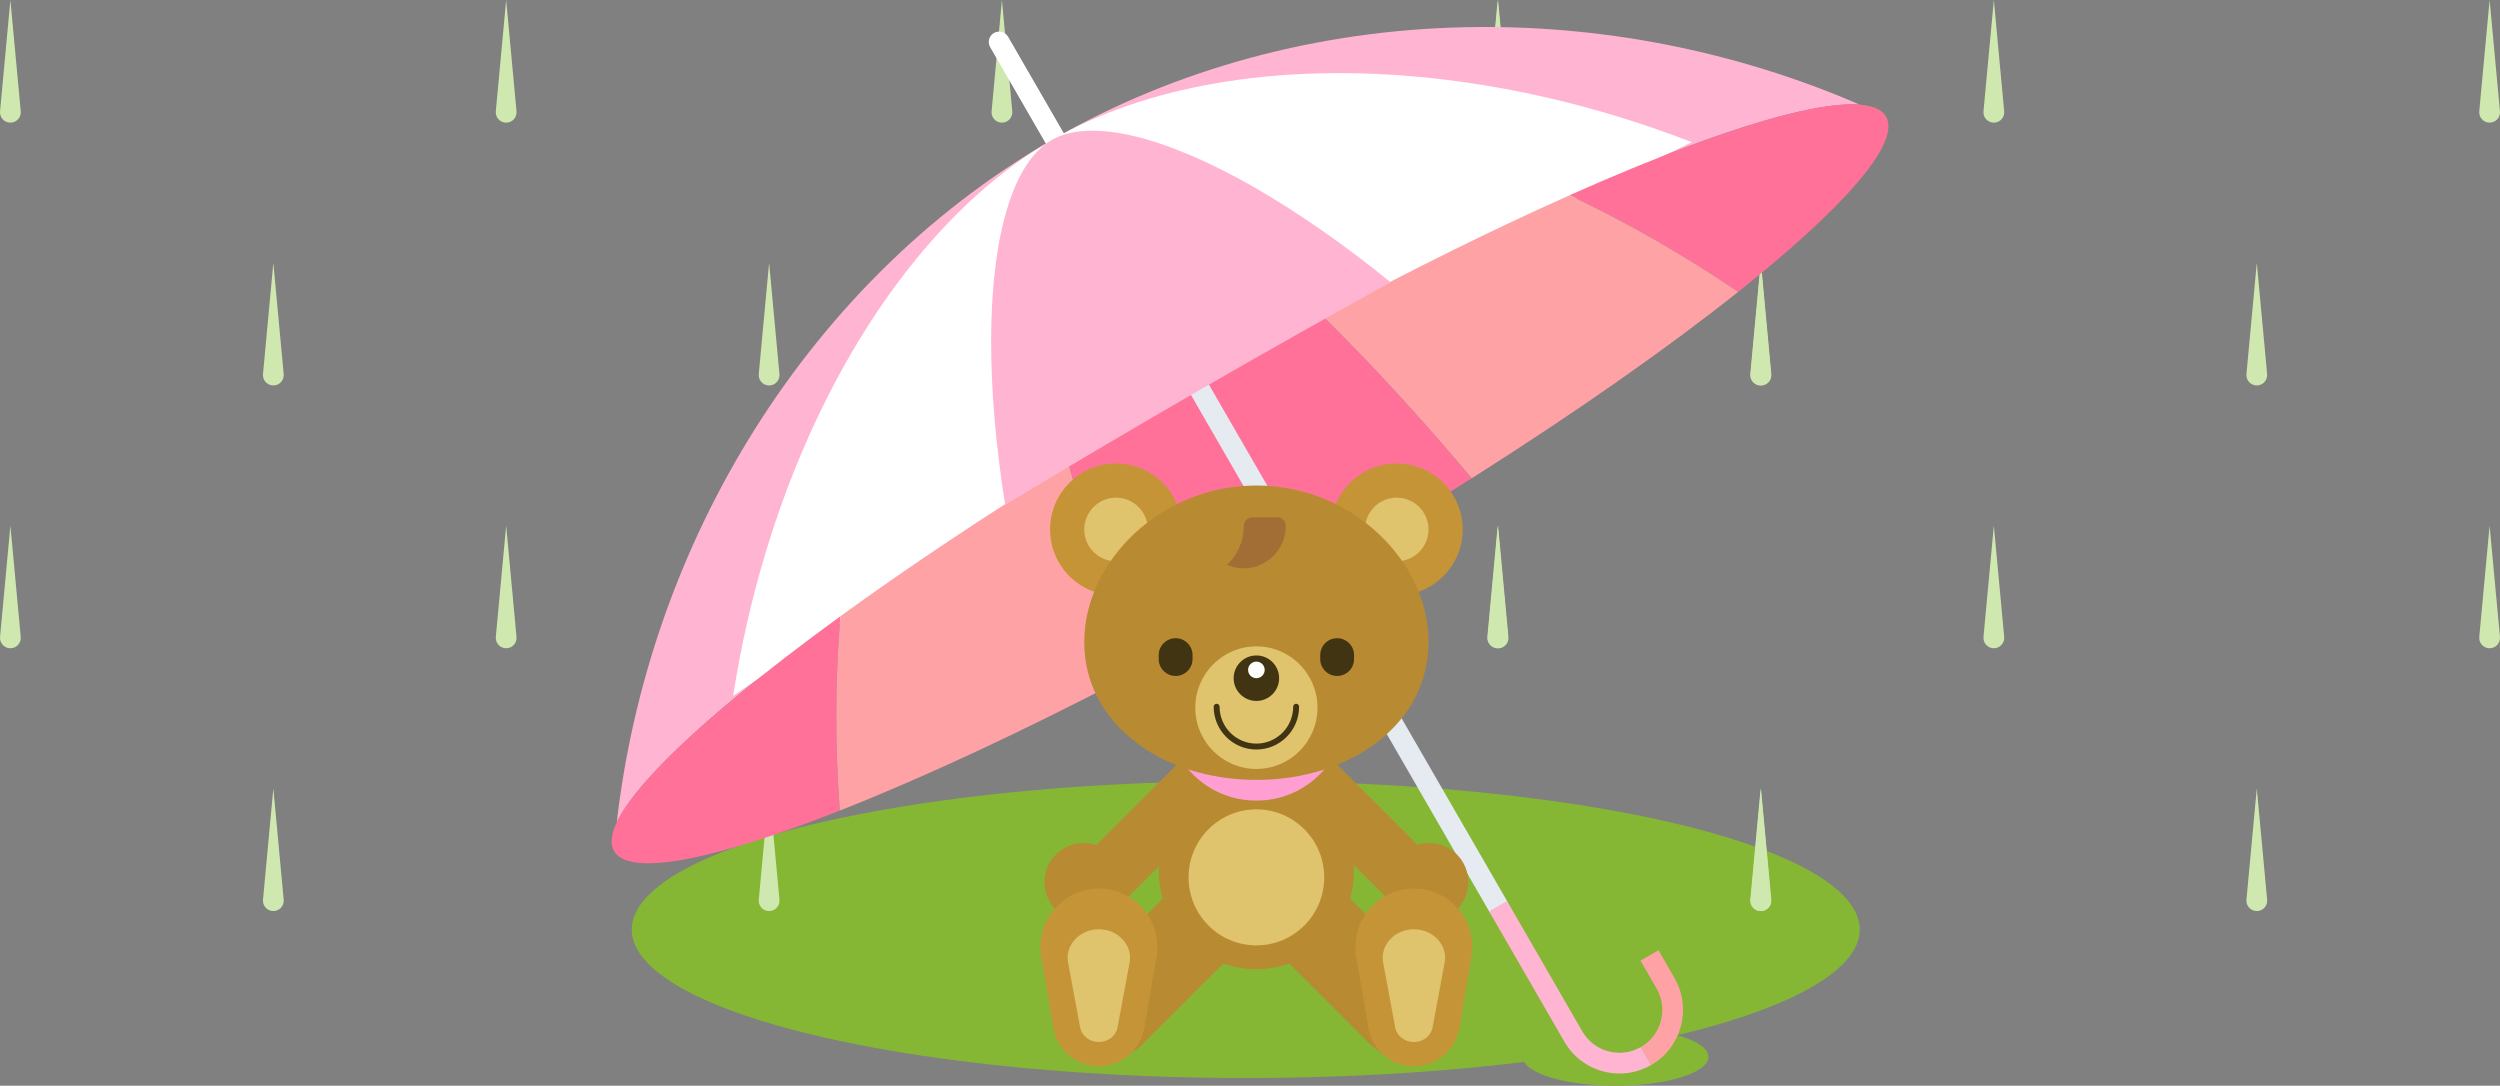 <?xml version="1.0" encoding="utf-8"?>
<!-- Generator: Adobe Illustrator 18.0.0, SVG Export Plug-In . SVG Version: 6.00 Build 0)  -->
<!DOCTYPE svg PUBLIC "-//W3C//DTD SVG 1.1//EN" "http://www.w3.org/Graphics/SVG/1.1/DTD/svg11.dtd">
<svg version="1.1" id="图层_1" xmlns="http://www.w3.org/2000/svg" xmlns:xlink="http://www.w3.org/1999/xlink" x="0px" y="0px"
	 viewBox="0 0 524.44 227.76" enable-background="new 0 0 524.44 227.76" xml:space="preserve">
<rect x="0" y="0" width="524.44" height="227.76" fill="#808080" stroke="none"/>
<g>
	<ellipse id="XMLID_2323_" fill="#85B735" cx="261.33" cy="195" rx="128.8" ry="31.14"/>
	<g id="XMLID_2296_">
		<g id="XMLID_2322_">
			<path fill="#CFE8B0" d="M314.18,0l2.17,23.35c0.11,1.2-0.77,2.26-1.97,2.37c-1.2,0.11-2.26-0.77-2.37-1.97
				c-0.01-0.13-0.01-0.28,0-0.4L314.18,0z"/>
		</g>
		<g id="XMLID_2321_">
			<path fill="#CFE8B0" d="M210.18,0l2.17,23.35c0.11,1.2-0.77,2.26-1.97,2.37c-1.2,0.11-2.26-0.77-2.37-1.97
				c-0.01-0.13-0.01-0.28,0-0.4L210.18,0z"/>
		</g>
		<g id="XMLID_2320_">
			<path fill="#CFE8B0" d="M106.18,0l2.17,23.35c0.11,1.2-0.77,2.26-1.97,2.37c-1.2,0.11-2.26-0.77-2.37-1.97
				c-0.01-0.13-0.01-0.28,0-0.4L106.18,0z"/>
		</g>
		<g id="XMLID_2319_">
			<path fill="#CFE8B0" d="M2.18,0l2.17,23.35c0.11,1.2-0.77,2.26-1.97,2.37c-1.2,0.11-2.26-0.77-2.37-1.97
				c-0.01-0.13-0.01-0.28,0-0.4L2.18,0z"/>
		</g>
		<g id="XMLID_2318_">
			<path fill="#CFE8B0" d="M369.34,55.13l2.17,23.35c0.11,1.2-0.77,2.26-1.97,2.37c-1.2,0.11-2.26-0.77-2.37-1.97
				c-0.01-0.13-0.01-0.28,0-0.4L369.34,55.13z"/>
		</g>
		<g id="XMLID_2317_">
			<path fill="#CFE8B0" d="M265.34,55.13l2.17,23.35c0.11,1.2-0.77,2.26-1.97,2.37c-1.2,0.11-2.26-0.77-2.37-1.97
				c-0.01-0.13-0.01-0.28,0-0.4L265.34,55.13z"/>
		</g>
		<g id="XMLID_2316_">
			<path fill="#CFE8B0" d="M161.34,55.13l2.17,23.35c0.11,1.2-0.77,2.26-1.97,2.37c-1.2,0.11-2.26-0.77-2.37-1.97
				c-0.01-0.13-0.01-0.28,0-0.4L161.34,55.13z"/>
		</g>
		<g id="XMLID_2315_">
			<path fill="#CFE8B0" d="M57.34,55.13l2.17,23.35c0.11,1.2-0.77,2.26-1.97,2.37c-1.2,0.11-2.26-0.77-2.37-1.97
				c-0.01-0.13-0.01-0.28,0-0.4L57.34,55.13z"/>
		</g>
		<g id="XMLID_2314_">
			<path fill="#CFE8B0" d="M314.18,110.26l2.17,23.35c0.11,1.2-0.77,2.26-1.97,2.37c-1.2,0.11-2.26-0.77-2.37-1.97
				c-0.01-0.13-0.01-0.28,0-0.4L314.18,110.26z"/>
		</g>
		<g id="XMLID_2313_">
			<path fill="#CFE8B0" d="M210.18,110.26l2.17,23.35c0.11,1.2-0.77,2.26-1.97,2.37c-1.2,0.11-2.26-0.77-2.37-1.97
				c-0.01-0.13-0.01-0.28,0-0.4L210.18,110.26z"/>
		</g>
		<g id="XMLID_2312_">
			<path fill="#CFE8B0" d="M106.18,110.26l2.17,23.35c0.11,1.2-0.77,2.26-1.97,2.37c-1.2,0.11-2.26-0.77-2.37-1.97
				c-0.01-0.13-0.01-0.28,0-0.4L106.18,110.26z"/>
		</g>
		<g id="XMLID_2311_">
			<path fill="#CFE8B0" d="M2.18,110.26l2.17,23.35c0.11,1.2-0.77,2.26-1.97,2.37c-1.2,0.11-2.26-0.77-2.37-1.97
				c-0.01-0.13-0.01-0.28,0-0.4L2.18,110.26z"/>
		</g>
		<g id="XMLID_2310_">
			<path fill="#CFE8B0" d="M369.34,165.39l2.17,23.35c0.11,1.2-0.77,2.26-1.97,2.37c-1.2,0.11-2.26-0.77-2.37-1.97
				c-0.01-0.13-0.01-0.28,0-0.4L369.34,165.39z"/>
		</g>
		<g id="XMLID_2309_">
			<path fill="#CFE8B0" d="M265.34,165.39l2.17,23.35c0.11,1.2-0.77,2.26-1.97,2.37c-1.2,0.11-2.26-0.77-2.37-1.97
				c-0.01-0.13-0.01-0.28,0-0.4L265.34,165.39z"/>
		</g>
		<g id="XMLID_2308_">
			<path fill="#CFE8B0" d="M161.34,165.39l2.17,23.35c0.11,1.2-0.77,2.26-1.97,2.37c-1.2,0.11-2.26-0.77-2.37-1.97
				c-0.01-0.13-0.01-0.28,0-0.4L161.34,165.39z"/>
		</g>
		<g id="XMLID_2307_">
			<path fill="#CFE8B0" d="M57.34,165.39l2.17,23.35c0.11,1.2-0.77,2.26-1.97,2.37c-1.2,0.11-2.26-0.77-2.37-1.97
				c-0.01-0.13-0.01-0.28,0-0.4L57.34,165.39z"/>
		</g>
		<g id="XMLID_2306_">
			<path fill="#CFE8B0" d="M522.26,0l2.17,23.35c0.11,1.2-0.77,2.26-1.97,2.37c-1.2,0.11-2.26-0.77-2.37-1.97
				c-0.01-0.13-0.01-0.28,0-0.4L522.26,0z"/>
		</g>
		<g id="XMLID_2305_">
			<path fill="#CFE8B0" d="M418.26,0l2.17,23.35c0.11,1.2-0.77,2.26-1.97,2.37c-1.2,0.11-2.26-0.77-2.37-1.97
				c-0.01-0.13-0.01-0.28,0-0.4L418.26,0z"/>
		</g>
		<g id="XMLID_2304_">
			<path fill="#CFE8B0" d="M314.26,0l2.17,23.35c0.11,1.2-0.77,2.26-1.97,2.37c-1.2,0.11-2.26-0.77-2.37-1.97
				c-0.01-0.13-0.01-0.28,0-0.4L314.26,0z"/>
		</g>
		<g id="XMLID_2303_">
			<path fill="#CFE8B0" d="M473.42,55.13l2.17,23.35c0.11,1.2-0.77,2.26-1.97,2.37c-1.2,0.11-2.26-0.77-2.37-1.97
				c-0.01-0.13-0.01-0.28,0-0.4L473.42,55.13z"/>
		</g>
		<g id="XMLID_2302_">
			<path fill="#CFE8B0" d="M369.41,55.13l2.17,23.35c0.11,1.2-0.77,2.26-1.97,2.37c-1.2,0.11-2.26-0.77-2.37-1.97
				c-0.01-0.13-0.01-0.28,0-0.4L369.41,55.13z"/>
		</g>
		<g id="XMLID_2301_">
			<path fill="#CFE8B0" d="M522.26,110.26l2.17,23.35c0.11,1.2-0.77,2.26-1.97,2.37c-1.2,0.11-2.26-0.77-2.37-1.97
				c-0.01-0.13-0.01-0.28,0-0.4L522.26,110.26z"/>
		</g>
		<g id="XMLID_2300_">
			<path fill="#CFE8B0" d="M418.26,110.26l2.17,23.35c0.11,1.2-0.77,2.26-1.97,2.37c-1.2,0.11-2.26-0.77-2.37-1.97
				c-0.01-0.13-0.01-0.28,0-0.4L418.26,110.26z"/>
		</g>
		<g id="XMLID_2299_">
			<path fill="#CFE8B0" d="M314.26,110.26l2.17,23.35c0.11,1.2-0.77,2.26-1.97,2.37c-1.2,0.11-2.26-0.77-2.37-1.97
				c-0.01-0.13-0.01-0.28,0-0.4L314.26,110.26z"/>
		</g>
		<g id="XMLID_2298_">
			<path fill="#CFE8B0" d="M473.42,165.39l2.17,23.35c0.11,1.2-0.77,2.26-1.97,2.37c-1.2,0.11-2.26-0.77-2.37-1.97
				c-0.01-0.13-0.01-0.28,0-0.4L473.42,165.39z"/>
		</g>
		<g id="XMLID_2297_">
			<path fill="#CFE8B0" d="M369.41,165.39l2.17,23.35c0.11,1.2-0.77,2.26-1.97,2.37c-1.2,0.11-2.26-0.77-2.37-1.97
				c-0.01-0.13-0.01-0.28,0-0.4L369.41,165.39z"/>
		</g>
	</g>
	<g id="XMLID_201_">
		<g id="XMLID_2295_">
			<ellipse fill="#85B735" cx="338.91" cy="221.7" rx="19.47" ry="6.06"/>
		</g>
		<g id="XMLID_2268_">
			<g id="XMLID_2294_">
				<path fill="none" d="M273.15,15.84c-0.45-0.35-0.89-0.66-1.33-0.92C272.26,15.18,272.7,15.49,273.15,15.84z"/>
			</g>
			<g id="XMLID_2293_">
				<path fill="none" d="M237.34,71.56c-0.06,0.2-0.11,0.41-0.17,0.62l0,0C237.23,71.97,237.29,71.76,237.34,71.56z"/>
			</g>
			<g id="XMLID_2292_">
				<path fill="none" d="M288.78,41.76c-0.73-1.79-1.45-3.5-2.18-5.13C287.33,38.27,288.05,39.98,288.78,41.76z"/>
			</g>
			<g id="XMLID_2291_">
				<path fill="none" d="M298.7,71.56c-1.14-4.09-2.29-7.99-3.47-11.7C296.41,63.57,297.57,67.47,298.7,71.56z"/>
			</g>
			<g id="XMLID_2290_">
				<path fill="none" d="M293.82,55.5c-0.95-2.84-1.91-5.56-2.87-8.15C291.91,49.94,292.87,52.65,293.82,55.5z"/>
			</g>
			<g id="XMLID_2289_">
				<path fill="none" d="M274.5,17.01c-0.45-0.43-0.9-0.83-1.35-1.18C273.6,16.19,274.05,16.58,274.5,17.01z"/>
			</g>
			<g id="XMLID_2288_">
				<path fill="none" d="M285.14,33.48c-0.48-1.02-0.97-2-1.45-2.94C284.18,31.48,284.66,32.46,285.14,33.48z"/>
			</g>
			<g id="XMLID_2287_">
				<path fill="none" d="M280.09,24.17c-0.48-0.75-0.95-1.47-1.42-2.15C279.14,22.7,279.62,23.41,280.09,24.17z"/>
			</g>
			<g id="XMLID_2286_">
				<path fill="none" d="M261.55,17.01c-0.45,0.43-0.91,0.91-1.37,1.43C260.64,17.92,261.09,17.45,261.55,17.01z"/>
			</g>
			<g id="XMLID_2285_">
				<path fill="none" d="M247.27,41.76c0.73-1.79,1.45-3.5,2.18-5.13C248.72,38.27,247.99,39.98,247.27,41.76z"/>
			</g>
			<g id="XMLID_2284_">
				<path fill="none" d="M245.82,45.44c-0.24,0.63-0.48,1.27-0.72,1.91c0.48-1.29,0.96-2.55,1.45-3.78
					C246.3,44.19,246.06,44.81,245.82,45.44z"/>
			</g>
			<g id="XMLID_2283_">
				<path fill="none" d="M242.23,55.5c0.95-2.84,1.91-5.56,2.87-8.15C244.13,49.94,243.17,52.65,242.23,55.5z"/>
			</g>
			<g id="XMLID_2282_">
				<path fill="none" d="M237.34,71.56c1.14-4.09,2.29-7.99,3.47-11.7C239.64,63.57,238.48,67.47,237.34,71.56z"/>
			</g>
			<g id="XMLID_2281_">
				<path fill="none" d="M274.5,17.01c0.45,0.43,0.91,0.91,1.37,1.43C275.41,17.92,274.95,17.45,274.5,17.01z"/>
			</g>
			<g id="XMLID_2280_">
				<path fill="none" d="M262.9,15.84c0.45-0.35,0.89-0.66,1.33-0.92C263.78,15.18,263.34,15.49,262.9,15.84z"/>
			</g>
			<g id="XMLID_2279_">
				<path fill="none" d="M250.9,33.48c0.48-1.02,0.97-2,1.45-2.94C251.87,31.48,251.39,32.46,250.9,33.48z"/>
			</g>
			<g id="XMLID_2278_">
				<path fill="none" d="M255.95,24.17c0.48-0.75,0.95-1.47,1.42-2.15C256.9,22.7,256.43,23.41,255.95,24.17z"/>
			</g>
			<g id="XMLID_2277_">
				<path fill="none" d="M261.55,17.01c0.45-0.43,0.9-0.83,1.35-1.18C262.45,16.19,262,16.58,261.55,17.01z"/>
			</g>
			<g id="XMLID_2276_">
				<path fill="none" d="M289.5,43.58c0.48,1.23,0.97,2.48,1.45,3.78c-0.24-0.65-0.48-1.28-0.72-1.91
					C289.99,44.81,289.75,44.19,289.5,43.58z"/>
			</g>
			<g id="XMLID_2275_">
				<path fill="none" d="M298.7,71.56c0.06,0.2,0.11,0.41,0.17,0.62l0,0C298.82,71.97,298.76,71.76,298.7,71.56z"/>
			</g>
			<g id="XMLID_2274_">
				<path fill="#57A651" d="M302.68,87.03c0.43,1.8,0.85,3.63,1.27,5.48C303.53,90.66,303.11,88.83,302.68,87.03z"/>
			</g>
			<g id="XMLID_2273_">
				<path fill="#57A651" d="M237.17,72.17L237.17,72.17c-0.4,1.44-0.79,2.89-1.18,4.37C236.38,75.07,236.78,73.61,237.17,72.17z"/>
			</g>
			<g id="XMLID_2272_">
				<path fill="#57A651" d="M298.87,72.17L298.87,72.17c0.4,1.44,0.79,2.89,1.18,4.37C299.66,75.07,299.27,73.61,298.87,72.17z"/>
			</g>
			<g id="XMLID_2271_">
				<path fill="#57A651" d="M300.72,79.1c0.44,1.72,0.88,3.47,1.31,5.24C301.6,82.57,301.16,80.82,300.72,79.1z"/>
			</g>
			<g id="XMLID_2270_">
				<path fill="#57A651" d="M235.32,79.1c-0.44,1.72-0.88,3.47-1.31,5.24C234.44,82.57,234.88,80.82,235.32,79.1z"/>
			</g>
			<g id="XMLID_2269_">
				<path fill="#57A651" d="M233.37,87.03c-0.43,1.8-0.85,3.63-1.27,5.48C232.51,90.66,232.94,88.83,233.37,87.03z"/>
			</g>
		</g>
		<g id="XMLID_2207_">
			<g id="XMLID_2267_">
				<path fill="none" d="M251.01,42.42c-0.76-0.59-1.52-1.16-2.26-1.71C249.5,41.26,250.25,41.83,251.01,42.42z"/>
			</g>
			<g id="XMLID_2266_">
				<path fill="none" d="M216.66,62.25c-0.13-0.96-0.25-1.89-0.35-2.82C216.42,60.36,216.53,61.29,216.66,62.25z"/>
			</g>
			<g id="XMLID_2265_">
				<path fill="#FFB4D1" d="M185.96,78.37c7.67-22.86,19.77-40.39,34.64-48.97c-26.43,15.26-48.11,37.31-63.82,63.17
					c-14.68,24.16-24.14,51.63-27.4,79.96c4.39-9.25,21.88-25.13,47.69-43.81C177.87,110.35,180.97,93.23,185.96,78.37z"/>
			</g>
			<g id="XMLID_2264_">
				<polygon fill="#82F251" points="128.78,178.5 128.78,178.5 128.78,178.5 				"/>
			</g>
			<g id="XMLID_2263_">
				<path fill="#FFFFFF" d="M153.79,145.98c9.66-6.68,20.16-13.69,31.35-20.9c10.09-6.51,20.74-13.19,31.86-19.97
					c-0.3-1.42-0.59-2.82-0.87-4.21c-0.32-1.59-0.62-3.16-0.9-4.71c-0.28-1.55-0.55-3.08-0.8-4.59c-0.25-1.51-0.48-3-0.7-4.48
					c-0.22-1.47-0.42-2.92-0.6-4.35c-0.18-1.43-0.35-2.84-0.51-4.22c-0.15-1.39-0.29-2.75-0.41-4.09s-0.22-2.66-0.31-3.95
					c-0.09-1.29-0.16-2.56-0.22-3.8c-0.05-1.06-0.08-2.09-0.11-3.11c-0.02-0.78-0.03-1.55-0.04-2.31c-0.01-1.17,0-2.31,0.02-3.42
					c0.02-1.11,0.06-2.2,0.11-3.26c0.05-1.06,0.12-2.09,0.2-3.1c0.04-0.5,0.09-1,0.14-1.48c0.29-2.93,0.73-5.59,1.29-7.98
					c0.09-0.4,0.19-0.79,0.29-1.17c0.51-1.91,1.11-3.62,1.8-5.12c0.28-0.6,0.57-1.16,0.87-1.7c0.3-0.53,0.62-1.03,0.96-1.49
					c0.5-0.69,1.03-1.3,1.6-1.83c0.56-0.53,1.16-0.98,1.79-1.34c-19.77,11.42-37.12,32.53-49.54,59.07
					C162.98,105.73,157.01,125.29,153.79,145.98z"/>
			</g>
			<g id="XMLID_2262_">
				<path fill="#FFB4D1" d="M328.37,41.36c29.07-13.01,51.57-20.22,61.78-19.4C363.98,10.62,335.46,5.08,307.2,5.71
					c-30.24,0.68-60.18,8.43-86.61,23.68c14.87-8.59,36.1-10.29,59.73-5.51C295.69,27,312.06,32.87,328.37,41.36z"/>
			</g>
			<g id="XMLID_2261_">
				<polygon fill="#82F251" points="395.63,24.44 395.63,24.44 395.63,24.44 				"/>
			</g>
			<g id="XMLID_2260_">
				<path fill="#FFFFFF" d="M225.03,28.05c0.57-0.06,1.16-0.09,1.77-0.09c0.61,0,1.25,0.03,1.9,0.09c1.64,0.15,3.42,0.49,5.33,1
					c0.38,0.1,0.77,0.21,1.16,0.33c2.35,0.7,4.87,1.66,7.55,2.87c0.45,0.2,0.9,0.41,1.35,0.62c0.91,0.43,1.84,0.89,2.78,1.37
					c0.94,0.48,1.9,1,2.88,1.54c0.98,0.54,1.97,1.1,2.97,1.7c0.65,0.38,1.32,0.78,1.98,1.19c0.87,0.53,1.75,1.08,2.64,1.65
					c1.05,0.67,2.11,1.37,3.19,2.09c1.08,0.72,2.16,1.47,3.26,2.25c1.1,0.77,2.21,1.57,3.34,2.4c1.12,0.82,2.26,1.67,3.4,2.55
					c1.15,0.87,2.3,1.77,3.47,2.7c1.17,0.92,2.34,1.87,3.52,2.85c1.18,0.97,2.38,1.97,3.58,2.99c1.2,1.02,2.41,2.07,3.63,3.13
					c1.06,0.93,2.14,1.89,3.21,2.86c24.11-13.16,46.81-24.75,67-34.31c-19.52-7.56-39.45-12.17-58.44-13.81
					c-29.2-2.52-56.16,1.95-75.93,13.37c0.63-0.36,1.31-0.65,2.05-0.88C223.39,28.29,224.18,28.14,225.03,28.05z"/>
			</g>
			<g id="XMLID_2259_">
				<path fill="#82F251" d="M218.15,31.96c0.34-0.58,0.72-1.09,1.12-1.51C218.87,30.88,218.5,31.38,218.15,31.96z"/>
			</g>
			<g id="XMLID_2258_">
				<path fill="#82F251" d="M216.96,34.67c-0.42,1.29-0.76,2.78-1,4.46C216.2,37.45,216.54,35.97,216.96,34.67z"/>
			</g>
			<g id="XMLID_2257_">
				<path fill="#82F251" d="M223.17,93.45c0.34,1.28,0.7,2.57,1.06,3.87c0,0,0,0,0,0C223.87,96.02,223.52,94.72,223.17,93.45z"/>
			</g>
			<g id="XMLID_2256_">
				<path fill="#82F251" d="M215.6,51.33c-0.05-0.95-0.08-1.88-0.1-2.77C215.52,49.46,215.55,50.38,215.6,51.33z"/>
			</g>
			<g id="XMLID_2255_">
				<path fill="#82F251" d="M215.79,54.26c-0.08-1-0.14-1.98-0.19-2.93C215.65,52.28,215.72,53.26,215.79,54.26z"/>
			</g>
			<g id="XMLID_2254_">
				<path fill="#82F251" d="M217.52,33.22c0.2-0.45,0.41-0.87,0.64-1.26C217.93,32.35,217.71,32.77,217.52,33.22z"/>
			</g>
			<g id="XMLID_2253_">
				<path fill="#82F251" d="M216.96,34.67c0.17-0.52,0.35-1,0.55-1.45C217.32,33.67,217.13,34.16,216.96,34.67z"/>
			</g>
			<g id="XMLID_2252_">
				<path fill="#82F251" d="M215.48,47.23c-0.02-2.61,0.1-4.98,0.35-7.08C215.58,42.26,215.46,44.62,215.48,47.23z"/>
			</g>
			<g id="XMLID_2251_">
				<path fill="#82F251" d="M222.05,89.13c-0.36-1.42-0.71-2.83-1.04-4.21C221.34,86.3,221.69,87.71,222.05,89.13z"/>
			</g>
			<g id="XMLID_2250_">
				<path fill="#82F251" d="M221.01,84.92c-0.33-1.38-0.65-2.75-0.95-4.09C220.36,82.17,220.68,83.53,221.01,84.92z"/>
			</g>
			<g id="XMLID_2249_">
				<path fill="#82F251" d="M219.2,76.85c-0.27-1.3-0.53-2.59-0.77-3.85C218.68,74.26,218.93,75.55,219.2,76.85z"/>
			</g>
			<g id="XMLID_2248_">
				<path fill="#82F251" d="M223.17,93.45c-0.39-1.46-0.77-2.9-1.13-4.32C222.41,90.55,222.78,91.99,223.17,93.45z"/>
			</g>
			<g id="XMLID_2247_">
				<path fill="#82F251" d="M217.16,65.7c-0.18-1.17-0.35-2.32-0.5-3.45C216.81,63.38,216.98,64.53,217.16,65.7z"/>
			</g>
			<g id="XMLID_2246_">
				<path fill="#82F251" d="M216.31,59.44c-0.08-0.71-0.16-1.4-0.23-2.09C216.15,58.03,216.22,58.73,216.31,59.44z"/>
			</g>
			<g id="XMLID_2245_">
				<path fill="#82F251" d="M218.43,73c-0.24-1.26-0.47-2.5-0.68-3.72C217.97,70.5,218.19,71.74,218.43,73z"/>
			</g>
			<g id="XMLID_2244_">
				<path fill="#82F251" d="M217.75,69.28c-0.21-1.22-0.41-2.41-0.59-3.59C217.35,66.87,217.54,68.07,217.75,69.28z"/>
			</g>
			<g id="XMLID_2243_">
				<path fill="#82F251" d="M220.06,80.82c-0.3-1.34-0.59-2.67-0.86-3.97C219.47,78.15,219.76,79.48,220.06,80.82z"/>
			</g>
			<g id="XMLID_2242_">
				<path fill="#82F251" d="M248.75,40.7c-0.57-0.42-1.13-0.84-1.69-1.24C247.62,39.86,248.18,40.28,248.75,40.7z"/>
			</g>
			<g id="XMLID_2241_">
				<path fill="#82F251" d="M259.44,49.33c-0.97-0.84-1.93-1.66-2.88-2.45C257.51,47.67,258.47,48.49,259.44,49.33z"/>
			</g>
			<g id="XMLID_2240_">
				<path fill="#82F251" d="M256.56,46.88c-0.95-0.79-1.89-1.56-2.81-2.3C254.67,45.32,255.61,46.09,256.56,46.88z"/>
			</g>
			<g id="XMLID_2239_">
				<path fill="#82F251" d="M253.75,44.58c-0.92-0.74-1.84-1.46-2.73-2.16C251.91,43.11,252.82,43.83,253.75,44.58z"/>
			</g>
			<g id="XMLID_2238_">
				<path fill="#82F251" d="M262.39,51.92c-0.99-0.89-1.98-1.75-2.95-2.59C260.41,50.17,261.39,51.03,262.39,51.92z"/>
			</g>
			<g id="XMLID_2237_">
				<path fill="#82F251" d="M274.78,63.66c-1.07-1.07-2.13-2.11-3.18-3.14C272.65,61.54,273.71,62.59,274.78,63.66z"/>
			</g>
			<g id="XMLID_2236_">
				<path fill="#82F251" d="M268.47,57.52c-1.03-0.98-2.06-1.93-3.07-2.87C266.41,55.58,267.44,56.54,268.47,57.52z"/>
			</g>
			<g id="XMLID_2235_">
				<path fill="#82F251" d="M265.4,54.65c-1.01-0.93-2.02-1.84-3.01-2.73C263.38,52.81,264.38,53.72,265.4,54.65z"/>
			</g>
			<g id="XMLID_2234_">
				<path fill="#82F251" d="M271.6,60.52c-1.05-1.02-2.09-2.02-3.13-3C269.5,58.5,270.55,59.5,271.6,60.52z"/>
			</g>
			<g id="XMLID_2233_">
				<path fill="#82F251" d="M226.98,28.89c1.33,0.28,2.79,0.73,4.36,1.36C229.77,29.62,228.31,29.17,226.98,28.89z"/>
			</g>
			<g id="XMLID_2232_">
				<path fill="#82F251" d="M224.04,28.57c-0.67,0.01-1.3,0.08-1.87,0.21C222.74,28.64,223.36,28.57,224.04,28.57z"/>
			</g>
			<g id="XMLID_2231_">
				<path fill="#82F251" d="M225.45,28.64c-0.49-0.05-0.96-0.08-1.41-0.08C224.48,28.56,224.96,28.59,225.45,28.64z"/>
			</g>
			<g id="XMLID_2230_">
				<path fill="#82F251" d="M274.78,63.66c0.93,0.93,1.87,1.89,2.82,2.85l0,0C276.65,65.54,275.71,64.59,274.78,63.66z"/>
			</g>
			<g id="XMLID_2229_">
				<path fill="#82F251" d="M244.53,37.67c-0.83-0.57-1.64-1.11-2.44-1.63C242.89,36.56,243.7,37.1,244.53,37.67z"/>
			</g>
			<g id="XMLID_2228_">
				<path fill="#82F251" d="M226.98,28.89c-0.53-0.11-1.04-0.19-1.53-0.25C225.94,28.7,226.45,28.78,226.98,28.89z"/>
			</g>
			<g id="XMLID_2227_">
				<path fill="#82F251" d="M242.09,36.04c-0.8-0.52-1.58-1.01-2.35-1.48C240.51,35.03,241.29,35.52,242.09,36.04z"/>
			</g>
			<g id="XMLID_2226_">
				<path fill="#82F251" d="M238.6,33.89c-2.25-1.32-4.36-2.4-6.3-3.24C234.24,31.48,236.35,32.57,238.6,33.89z"/>
			</g>
			<g id="XMLID_2225_">
				<path fill="#57A651" d="M390.15,21.97c1.84,0.8,3.66,1.62,5.48,2.47C394.78,22.99,392.91,22.19,390.15,21.97z"/>
			</g>
			<g id="XMLID_2224_">
				<path fill="#57A651" d="M128.78,178.5c0.17-1.99,0.37-3.99,0.6-5.97C128.2,175.02,127.96,177.04,128.78,178.5z"/>
			</g>
			<g id="XMLID_2223_">
				<path fill="#57A651" d="M230.16,116.58c0.54,1.62,1.1,3.25,1.67,4.9C231.26,119.84,230.7,118.2,230.16,116.58z"/>
			</g>
			<g id="XMLID_2222_">
				<path fill="#57A651" d="M231.83,121.49c0.57,1.65,1.16,3.31,1.76,4.98C232.99,124.8,232.4,123.13,231.83,121.49z"/>
			</g>
			<g id="XMLID_2221_">
				<path fill="#57A651" d="M228.58,111.77c0.51,1.59,1.04,3.2,1.58,4.82C229.62,114.96,229.09,113.36,228.58,111.77z"/>
			</g>
			<g id="XMLID_2220_">
				<path fill="#57A651" d="M235.44,131.53c-0.63-1.7-1.25-3.39-1.85-5.06C234.19,128.14,234.81,129.83,235.44,131.53z"/>
			</g>
			<g id="XMLID_2219_">
				<path fill="#57A651" d="M224.24,97.32C224.24,97.32,224.24,97.32,224.24,97.32c0.05,0.19,0.1,0.37,0.15,0.56
					C224.34,97.69,224.29,97.51,224.24,97.32z"/>
			</g>
			<g id="XMLID_2218_">
				<path fill="#57A651" d="M224.39,97.88c0.42,1.49,0.86,3,1.31,4.53C225.25,100.88,224.81,99.37,224.39,97.88z"/>
			</g>
			<g id="XMLID_2217_">
				<path fill="#57A651" d="M225.7,102.41c0.45,1.53,0.92,3.07,1.4,4.63C226.61,105.48,226.15,103.94,225.7,102.41z"/>
			</g>
			<g id="XMLID_2216_">
				<path fill="#57A651" d="M227.1,107.04c0.48,1.56,0.98,3.14,1.49,4.73C228.07,110.18,227.58,108.6,227.1,107.04z"/>
			</g>
			<g id="XMLID_2215_">
				<path fill="#57A651" d="M277.6,66.51L277.6,66.51c0.14,0.14,0.27,0.27,0.41,0.41C277.87,66.79,277.73,66.65,277.6,66.51z"/>
			</g>
			<g id="XMLID_2214_">
				<path fill="#57A651" d="M281.28,70.32c1.1,1.15,2.2,2.33,3.31,3.53C283.48,72.65,282.37,71.48,281.28,70.32z"/>
			</g>
			<g id="XMLID_2213_">
				<path fill="#57A651" d="M278,66.93c1.08,1.11,2.17,2.24,3.27,3.4C280.18,69.17,279.09,68.04,278,66.93z"/>
			</g>
			<g id="XMLID_2212_">
				<path fill="#57A651" d="M284.59,73.85c1.11,1.2,2.23,2.41,3.35,3.65C286.81,76.26,285.7,75.05,284.59,73.85z"/>
			</g>
			<g id="XMLID_2211_">
				<path fill="#57A651" d="M294.73,85.17c1.14,1.32,2.29,2.66,3.44,4.02C297.01,87.83,295.87,86.49,294.73,85.17z"/>
			</g>
			<g id="XMLID_2210_">
				<path fill="#57A651" d="M301.62,93.32c-1.16-1.4-2.31-2.77-3.46-4.13C299.31,90.55,300.47,91.92,301.62,93.32z"/>
			</g>
			<g id="XMLID_2209_">
				<path fill="#57A651" d="M291.32,81.28c1.13,1.28,2.27,2.58,3.41,3.9C293.59,83.85,292.45,82.56,291.32,81.28z"/>
			</g>
			<g id="XMLID_2208_">
				<path fill="#57A651" d="M287.94,77.5c1.12,1.24,2.25,2.5,3.38,3.77C290.19,80,289.06,78.74,287.94,77.5z"/>
			</g>
		</g>
		<g id="XMLID_2201_">
			<g id="XMLID_2206_">
				<path fill="#FF7199" d="M128.8,178.53c3.19,5.53,21.06,1.88,47.36-8.48c-1.04-14.14-0.95-27.82,0.13-40.77
					C143.95,152.77,124.89,171.75,128.8,178.53z"/>
			</g>
			<g id="XMLID_2205_">
				<path fill="#FFA2A6" d="M228.33,112.11c-0.26-0.89-0.53-1.77-0.78-2.65c-0.51-1.75-1.01-3.49-1.48-5.2
					c-0.24-0.86-0.47-1.7-0.7-2.55c-0.4-1.48-0.79-2.93-1.16-4.38c-17.89,11.07-34.11,21.91-47.91,31.94
					c-1.09,12.95-1.17,26.63-0.13,40.77c17.49-6.89,38.71-16.75,61.82-28.86c-2.97-8.2-5.64-16.12-8-23.69
					C229.41,115.68,228.86,113.88,228.33,112.11z"/>
			</g>
			<g id="XMLID_2204_">
				<path fill="#FF7199" d="M395.64,24.46c-3.91-6.77-29.88,0.24-66.4,16.5c11.76,5.53,23.65,12.3,35.37,20.27
					C386.74,43.64,398.83,29.99,395.64,24.46z"/>
			</g>
			<g id="XMLID_2203_">
				<path fill="#FFA2A6" d="M280.84,69.69c0.62,0.62,1.24,1.25,1.86,1.88c1.24,1.27,2.5,2.56,3.76,3.88c0.63,0.66,1.26,1.33,1.9,2
					c1.27,1.35,2.55,2.72,3.84,4.12c5.38,5.83,10.9,12.1,16.52,18.77c22.04-13.96,41.19-27.4,55.9-39.11
					C352.89,53.27,341,46.5,329.25,40.97c-15.58,6.94-33.08,15.56-51.61,25.52C278.69,67.54,279.76,68.6,280.84,69.69z"/>
			</g>
			<g id="XMLID_2202_">
				<path fill="#FF7199" d="M292.2,81.57c-1.29-1.4-2.57-2.77-3.84-4.12c-0.64-0.67-1.27-1.34-1.9-2c-1.26-1.32-2.52-2.61-3.76-3.88
					c-0.62-0.63-1.24-1.26-1.86-1.88c-1.08-1.09-2.15-2.15-3.21-3.19c-8.78,4.72-17.8,9.74-26.95,15.02c0,0,0,0,0,0
					c-9.15,5.28-18,10.58-26.49,15.83c0.37,1.44,0.76,2.9,1.16,4.38c0.23,0.84,0.46,1.69,0.7,2.55c0.48,1.71,0.97,3.44,1.48,5.2
					c0.26,0.88,0.52,1.76,0.78,2.65c0.53,1.77,1.08,3.57,1.64,5.38c2.36,7.57,5.03,15.49,8,23.69
					c11.53-6.04,23.54-12.64,35.78-19.71l0,0c12.25-7.07,23.96-14.17,34.96-21.13C303.1,93.66,297.58,87.39,292.2,81.57z"/>
			</g>
		</g>
		<g id="XMLID_2200_">
			<path fill="none" stroke="#FFFFFF" stroke-width="7" stroke-linecap="round" stroke-linejoin="round" stroke-miterlimit="10" d="
				M345.3,221.53"/>
		</g>
		<g id="XMLID_2199_">
			<path fill="#E6EBF1" d="M314.26,192.26c-0.75,0-1.48-0.39-1.88-1.09L230.49,49.34c-0.6-1.04-0.24-2.37,0.8-2.97
				c1.04-0.6,2.37-0.24,2.97,0.8L316.14,189c0.6,1.04,0.24,2.37-0.8,2.97C315,192.17,314.63,192.26,314.26,192.26z"/>
		</g>
		<g id="XMLID_2198_">
			<path fill="#FFA2A6" d="M346.39,223.41l-2.17-3.76c4.29-2.48,5.77-7.98,3.3-12.27l-3.38-5.87l3.77-2.17l3.38,5.87
				C354.94,211.57,352.75,219.74,346.39,223.41z"/>
		</g>
		<g id="XMLID_2197_">
			<path fill="#FFB4D1" d="M339.74,225.2c-1.16,0-2.32-0.15-3.47-0.46c-3.44-0.92-6.32-3.13-8.1-6.22l-15.79-27.35l3.76-2.17
				l15.79,27.35c1.2,2.08,3.14,3.57,5.46,4.19c2.32,0.62,4.74,0.3,6.82-0.9l2.17,3.76C344.33,224.59,342.05,225.2,339.74,225.2z"/>
		</g>
		<g id="XMLID_2196_">
			<path fill="#FFFFFF" d="M232.37,50.43c-0.75,0-1.48-0.39-1.88-1.09L207.71,9.89c-0.6-1.04-0.24-2.37,0.8-2.97
				c1.04-0.6,2.37-0.24,2.97,0.8l22.78,39.45c0.6,1.04,0.24,2.37-0.8,2.97C233.11,50.33,232.74,50.43,232.37,50.43z"/>
		</g>
		<g id="XMLID_2195_">
			<path fill="#FFB4D1" d="M216.64,32.85c-0.4,0.49-0.79,1.01-1.16,1.57c-0.37,0.56-0.74,1.15-1.09,1.77
				c-0.87,1.56-1.66,3.33-2.36,5.29c-0.14,0.39-0.28,0.79-0.41,1.2c-0.8,2.44-1.48,5.16-2.03,8.13c-0.09,0.49-0.18,1-0.26,1.51
				c-0.17,1.02-0.32,2.06-0.46,3.13c-0.14,1.07-0.26,2.17-0.37,3.29c-0.11,1.12-0.2,2.27-0.28,3.45c-0.05,0.76-0.09,1.54-0.13,2.33
				c-0.05,1.03-0.09,2.07-0.12,3.13c-0.03,1.25-0.05,2.52-0.05,3.81c0,1.29,0.01,2.61,0.04,3.95c0.03,1.34,0.07,2.7,0.13,4.09
				s0.14,2.79,0.23,4.21c0.09,1.42,0.2,2.87,0.33,4.34c0.13,1.46,0.27,2.95,0.43,4.45c0.16,1.5,0.33,3.03,0.52,4.57
				c0.19,1.54,0.4,3.1,0.62,4.67c0.2,1.38,0.41,2.77,0.63,4.17c12.91-7.81,26.35-15.76,40.2-23.75c13.85-8,27.45-15.66,40.67-22.94
				c-1.1-0.89-2.2-1.78-3.3-2.64c-1.25-0.98-2.5-1.94-3.74-2.88c-1.24-0.94-2.47-1.85-3.69-2.74c-1.22-0.89-2.44-1.75-3.64-2.59
				c-1.21-0.84-2.4-1.66-3.59-2.45c-1.19-0.79-2.37-1.56-3.53-2.31c-1.17-0.74-2.32-1.46-3.47-2.16c-1.15-0.7-2.28-1.37-3.4-2.01
				c-1.12-0.65-2.23-1.27-3.33-1.86c-0.93-0.51-1.85-0.99-2.77-1.46c-0.7-0.36-1.39-0.71-2.08-1.05c-1.06-0.52-2.1-1.01-3.13-1.48
				c-1.03-0.47-2.04-0.91-3.04-1.32c-1-0.42-1.98-0.81-2.94-1.17c-0.48-0.18-0.96-0.36-1.43-0.53c-2.84-1.01-5.54-1.78-8.05-2.31
				c-0.42-0.09-0.83-0.17-1.24-0.24c-2.05-0.37-3.97-0.57-5.76-0.6c-0.72-0.01-1.41,0.01-2.08,0.05c-0.67,0.05-1.32,0.12-1.94,0.22
				c-0.94,0.15-1.82,0.37-2.65,0.65c-0.83,0.28-1.6,0.63-2.32,1.04c-0.71,0.41-1.4,0.91-2.06,1.48
				C217.88,31.46,217.25,32.11,216.64,32.85z"/>
		</g>
		<g id="XMLID_360_">
			<g id="XMLID_2190_">
				<g id="XMLID_2194_">
					<path fill="#B88A32" d="M227.32,194.93c-1.59,0-3.18-0.61-4.39-1.82c-2.42-2.42-2.42-6.36,0-8.78l23.79-23.79
						c2.42-2.42,6.35-2.42,8.78,0c2.42,2.42,2.42,6.36,0,8.78l-23.79,23.79C230.5,194.32,228.91,194.93,227.32,194.93z"/>
				</g>
				<g id="XMLID_2193_">
					<circle fill="#B88A32" cx="227.32" cy="185.05" r="8.22"/>
				</g>
				<g id="XMLID_2192_">
					<circle fill="#B88A32" cx="299.8" cy="185.05" r="8.22"/>
				</g>
				<g id="XMLID_2191_">
					<path fill="#B88A32" d="M300.06,194.93c-1.59,0-3.18-0.61-4.39-1.82l-23.79-23.79c-2.42-2.42-2.42-6.36,0-8.78
						c2.42-2.42,6.35-2.42,8.78,0l23.79,23.79c2.42,2.42,2.42,6.36,0,8.78C303.24,194.32,301.65,194.93,300.06,194.93z"/>
				</g>
			</g>
			<g id="XMLID_2185_">
				<g id="XMLID_2189_">
					<circle fill="#C59436" cx="234.12" cy="111.07" r="13.84"/>
				</g>
				<g id="XMLID_2188_">
					<circle fill="#DFC36D" cx="234.12" cy="111.07" r="6.67"/>
				</g>
				<g id="XMLID_2187_">
					<circle fill="#C59436" cx="293" cy="111.07" r="13.84"/>
				</g>
				<g id="XMLID_2186_">
					<circle fill="#DFC36D" cx="293" cy="111.07" r="6.67"/>
				</g>
			</g>
			<g id="XMLID_2182_">
				<g id="XMLID_2184_">
					<path fill="#B88A32" d="M233.17,221.73c-2.38,0-4.77-0.91-6.58-2.73c-3.64-3.64-3.64-9.53,0-13.17l19.88-19.88
						c3.64-3.64,9.53-3.64,13.17,0c3.64,3.64,3.64,9.53,0,13.17L239.75,219C237.94,220.82,235.55,221.73,233.17,221.73z"/>
				</g>
				<g id="XMLID_2183_">
					<path fill="#B88A32" d="M293.95,221.73c-2.38,0-4.77-0.91-6.58-2.73l-19.88-19.88c-3.64-3.64-3.64-9.53,0-13.17
						c3.64-3.64,9.53-3.64,13.17,0l19.88,19.88c3.64,3.64,3.64,9.53,0,13.17C298.71,220.82,296.33,221.73,293.95,221.73z"/>
				</g>
			</g>
			<g id="XMLID_2175_">
				<g id="XMLID_2179_">
					<g id="XMLID_2181_">
						<path fill="#C59436" d="M230.51,223.68L230.51,223.68c-4.72,0-8.76-3.4-9.55-8.06l-2.54-14.89
							c-1.28-7.49,4.49-14.33,12.09-14.33l0,0c7.6,0,13.37,6.84,12.09,14.33l-2.54,14.89C239.27,220.28,235.24,223.68,230.51,223.68
							z"/>
					</g>
					<g id="XMLID_2180_">
						<path fill="#DFC36D" d="M230.51,218.59c-1.94,0-3.58-1.27-3.91-3.02l-2.54-13.63c-0.33-1.77,0.18-3.5,1.45-4.87
							c1.26-1.37,3.04-2.13,5-2.13c1.96,0,3.73,0.76,5,2.13c1.26,1.37,1.78,3.1,1.45,4.87l-2.54,13.63
							C234.09,217.32,232.45,218.59,230.51,218.59z"/>
					</g>
				</g>
				<g id="XMLID_2176_">
					<g id="XMLID_2178_">
						<path fill="#C59436" d="M296.6,223.68L296.6,223.68c-4.72,0-8.76-3.4-9.55-8.06l-2.54-14.89
							c-1.28-7.49,4.49-14.33,12.09-14.33h0c7.6,0,13.37,6.84,12.09,14.33l-2.54,14.89C305.36,220.28,301.32,223.68,296.6,223.68z"
							/>
					</g>
					<g id="XMLID_2177_">
						<path fill="#DFC36D" d="M296.6,218.59c-1.94,0-3.58-1.27-3.91-3.02l-2.54-13.63c-0.33-1.77,0.18-3.5,1.45-4.87
							c1.26-1.37,3.04-2.13,5-2.13c1.96,0,3.73,0.76,5,2.13c1.26,1.37,1.78,3.1,1.45,4.87l-2.54,13.63
							C300.18,217.32,298.54,218.59,296.6,218.59z"/>
					</g>
				</g>
			</g>
			<g id="XMLID_2118_">
				<g id="XMLID_2171_">
					<path fill="#B88A32" d="M263.65,203.3h-0.19c-11.24,0-20.35-9.11-20.35-20.35v-10.06c0-11.29,9.16-20.45,20.45-20.45h0
						c11.29,0,20.45,9.16,20.45,20.45v10.06C284.01,194.18,274.9,203.3,263.65,203.3z"/>
				</g>
				<g id="XMLID_2170_">
					<path fill="#FF9FD1" d="M263.65,167.94h-0.19c-10.29,0-18.63-8.34-18.63-18.63v-17.76c0-10.34,8.38-18.72,18.72-18.72l0,0
						c10.34,0,18.72,8.38,18.72,18.72v17.76C282.28,159.6,273.94,167.94,263.65,167.94z"/>
				</g>
				<g id="XMLID_2169_">
					<path fill="#B88A32" d="M299.67,134.7c0,17.05-16.17,28.9-36.11,28.9c-19.94,0-36.11-11.85-36.11-28.9
						c0-17.05,16.17-32.85,36.11-32.85C283.5,101.85,299.67,117.65,299.67,134.7z"/>
				</g>
				<g id="XMLID_2168_">
					<ellipse fill="#DFC36D" cx="263.56" cy="148.45" rx="12.82" ry="12.86"/>
				</g>
				<g id="XMLID_2167_">
					<path fill="#403413" d="M263.56,157.23c-4.94,0-8.96-4.03-8.96-8.98c0-0.34,0.28-0.62,0.62-0.62s0.62,0.28,0.62,0.62
						c0,4.27,3.46,7.74,7.72,7.74c4.26,0,7.72-3.47,7.72-7.74c0-0.34,0.28-0.62,0.62-0.62c0.34,0,0.62,0.28,0.62,0.62
						C272.52,153.2,268.5,157.23,263.56,157.23z"/>
				</g>
				<g id="XMLID_2166_">
					<circle fill="#403413" cx="263.56" cy="142.27" r="4.77"/>
				</g>
				<g id="XMLID_2163_">
					<circle fill="#FFFFFF" cx="263.56" cy="140.53" r="1.74"/>
				</g>
				<g id="XMLID_2161_">
					<g id="XMLID_2162_">
						<path fill="#A36E36" d="M262.7,108.52c-1.02,0-1.8,0.84-1.79,1.86c0,0.01,0,0.01,0,0.02c0,3.19-1.35,6.06-3.5,8.09
							c1.33,0.58,2.82,0.84,4.4,0.68c3.37-0.34,6.26-2.67,7.4-5.86c0.37-1.03,0.52-2.04,0.51-3.01c-0.01-0.98-0.82-1.78-1.8-1.78
							H262.7z"/>
					</g>
				</g>
				<g id="XMLID_2160_">
					<ellipse fill="#DFC36D" cx="263.56" cy="184.05" rx="14.23" ry="14.27"/>
				</g>
			</g>
			<g id="XMLID_383_">
				<g id="XMLID_385_">
					<path fill="#403413" d="M246.62,141.8L246.62,141.8c-1.96,0-3.55-1.59-3.55-3.55v-0.82c0-1.96,1.59-3.55,3.55-3.55l0,0
						c1.96,0,3.55,1.59,3.55,3.55v0.82C250.16,140.21,248.58,141.8,246.62,141.8z"/>
				</g>
				<g id="XMLID_384_">
					<path fill="#403413" d="M280.5,141.8L280.5,141.8c-1.96,0-3.55-1.59-3.55-3.55v-0.82c0-1.96,1.59-3.55,3.55-3.55l0,0
						c1.96,0,3.55,1.59,3.55,3.55v0.82C284.05,140.21,282.46,141.8,280.5,141.8z"/>
				</g>
			</g>
		</g>
	</g>
</g>
</svg>
